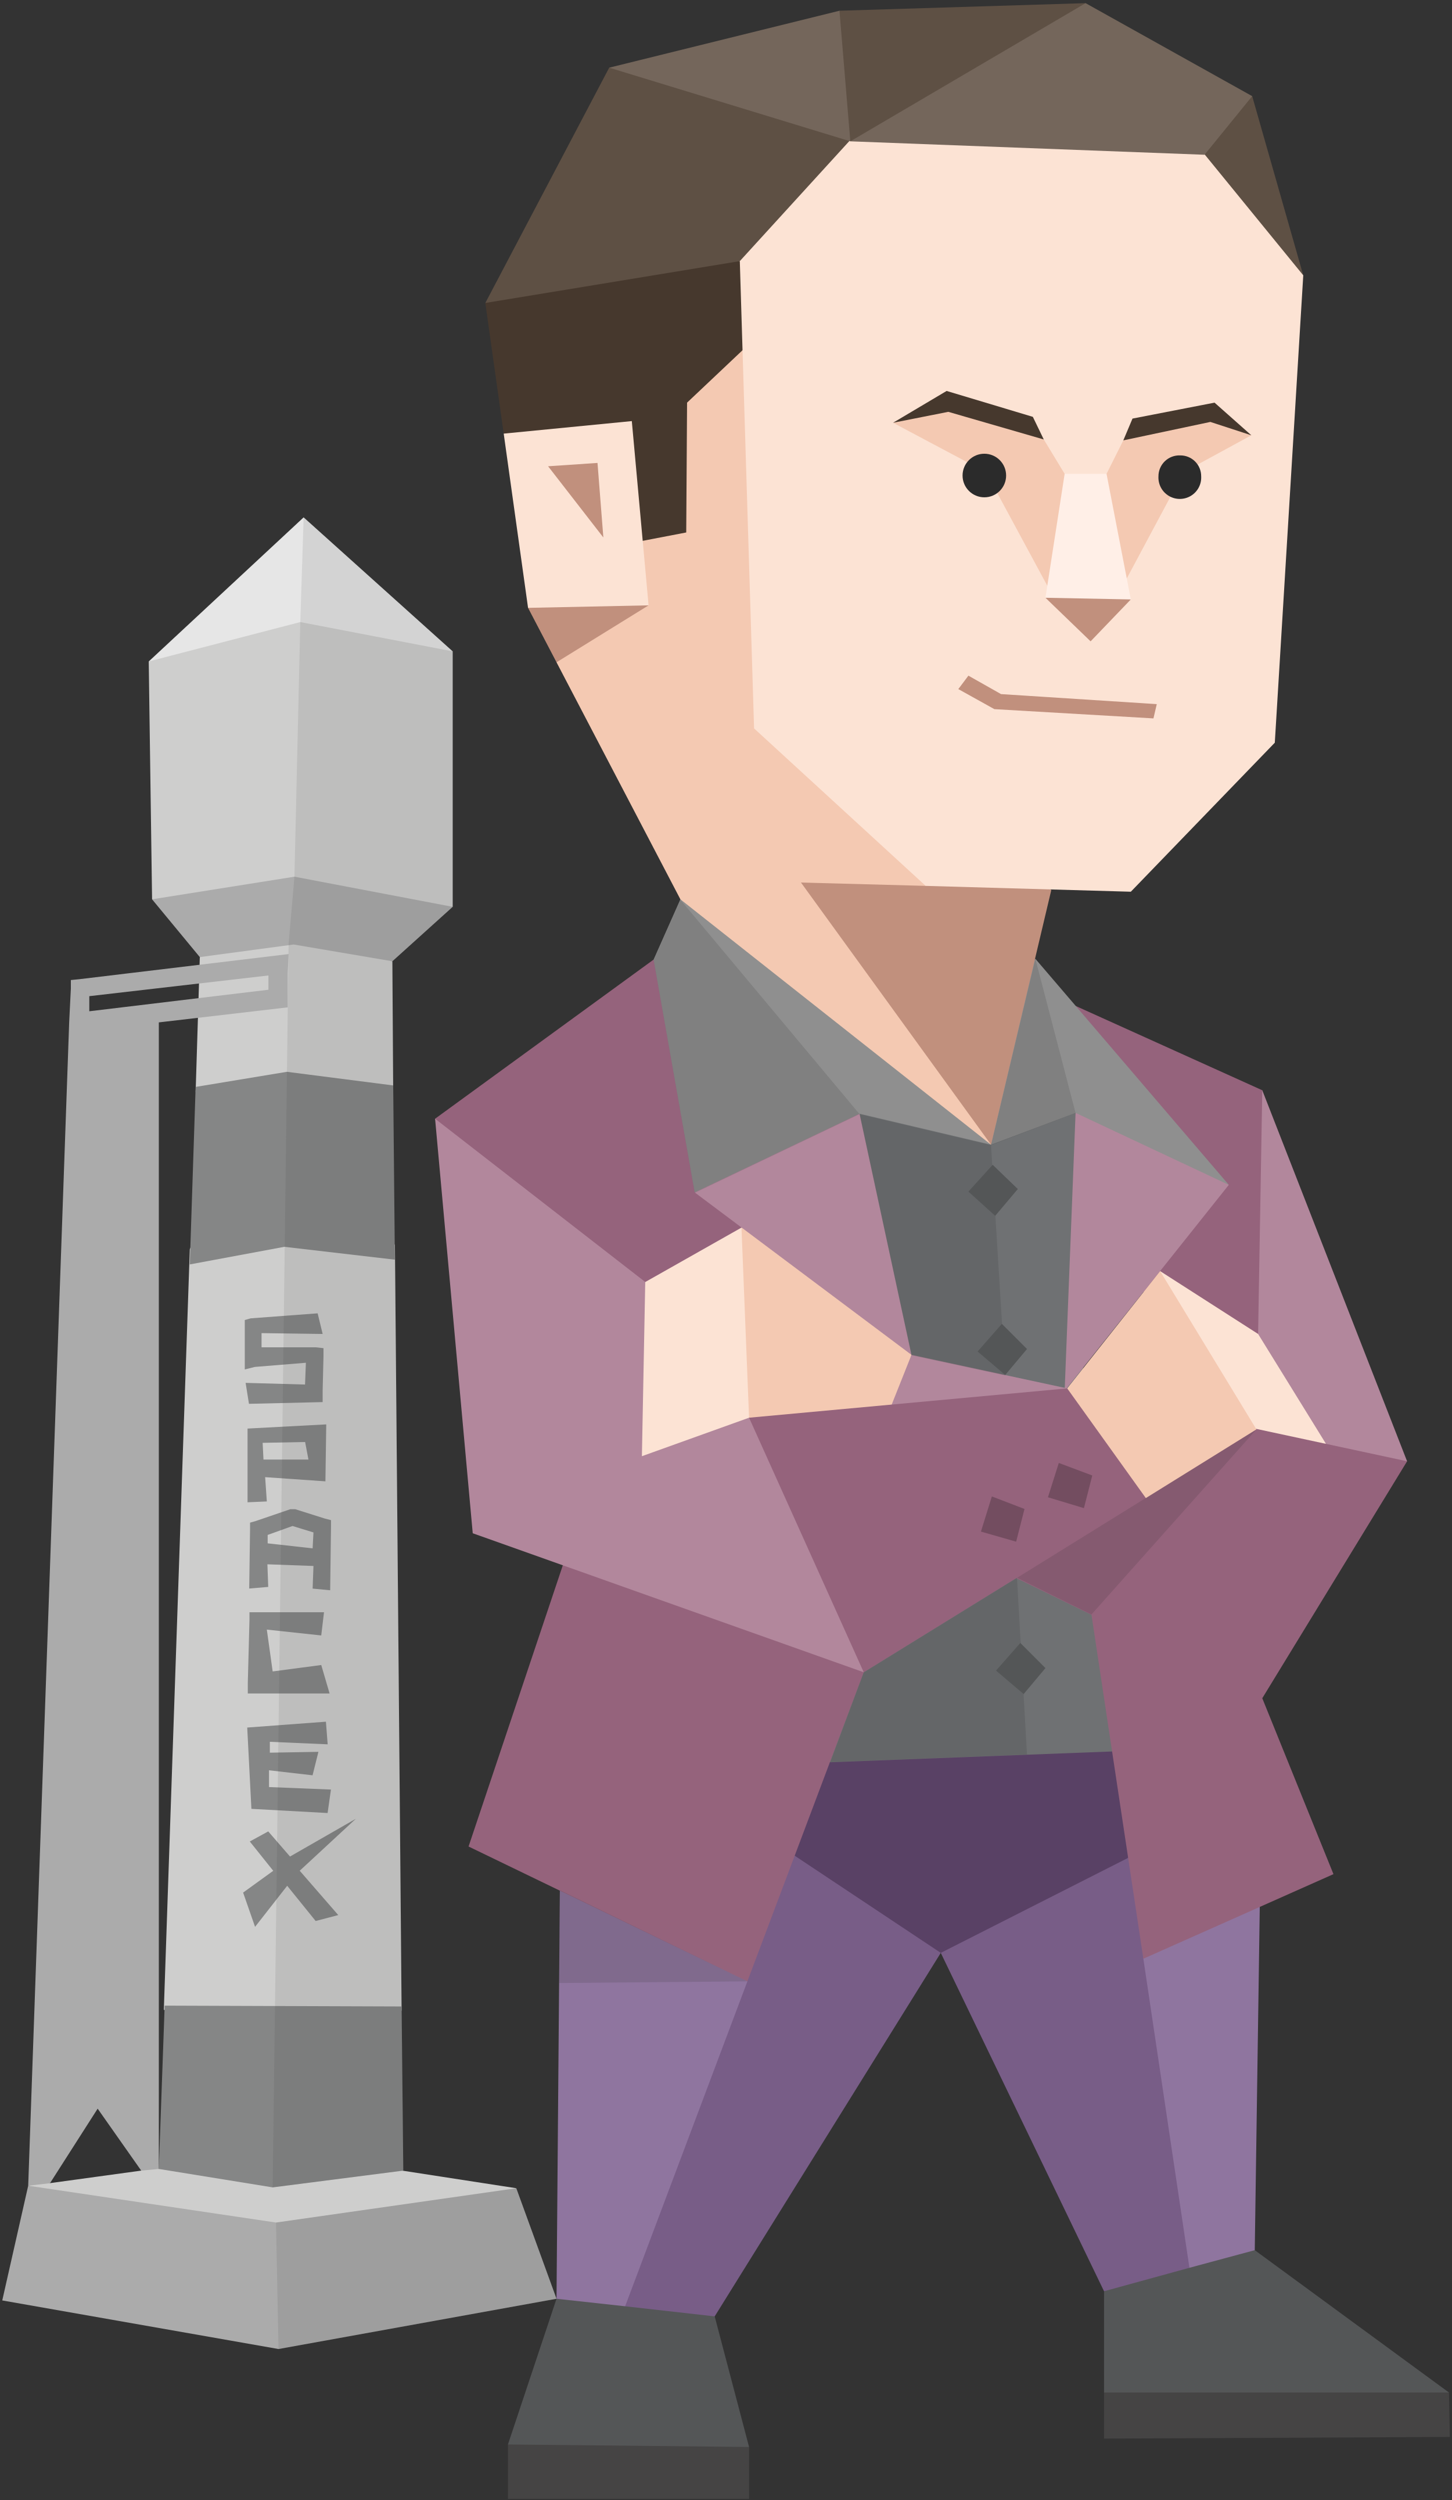 <?xml version="1.0" encoding="UTF-8"?>
<svg width="226px" height="389px" viewBox="0 0 226 389" version="1.1" xmlns="http://www.w3.org/2000/svg" xmlns:xlink="http://www.w3.org/1999/xlink">
    <rect x="0" y="0" width="226" height="389" fill="#333333" stroke="none"/>
    <title>intj</title>
    <g id="Page-1" stroke="none" stroke-width="1" fill="none" fill-rule="evenodd">
        <g id="intj" transform="translate(113, 194.5) scale(-1, 1) translate(-113, -194.5) " fill-rule="nonzero">
            <polygon id="Path" fill="#CECECD" points="182 334.87 145.64 340.48 182.52 352.86 221.61 340.09 220.05 338.65 218.23 339.69 204.02 337.74 202.72 336.31 201.28 337.48"></polygon>
            <polygon id="Path" fill="#ABABAB" points="139.38 357.68 145.64 340.48 183.04 345.82 221.61 340.09 225.65 357.94 182.65 365.5"></polygon>
            <polygon id="Path" fill="#CECECD" points="155.54 101.35 179.26 91.71 202.85 102.92 202.33 139.93 179 142.4 155.54 141.1"></polygon>
            <polygon id="Path" fill="#CECECD" points="164.53 193.75 170.01 180.84 164.8 169.77 164.93 149.57 180.17 144.1 194.9 148.92 195.55 169.9 191.25 179.93 196.46 194.4 200.5 312.72 183.3 316.89 163.49 312.85"></polygon>
            <path d="M183,207.56 L173.49,207.43 L173.49,209.64 L181.96,209.64 L183.13,209.77 L183.13,211 L183,216.34 L183,218.16 L171.53,218.43 L171.01,215.17 L180.26,215.43 L180.39,212.04 L172.44,212.69 L170.88,213.08 L170.88,205.39 L171.79,205.13 L182.22,204.35 L183,207.56 Z M170.62,294.48 L175.31,291.09 L171.66,286.53 L174.53,284.96 L177.92,288.87 L188.16,283 L179.43,291.08 L185.43,297.98 L181.91,298.9 L177.48,293.42 L172.48,299.81 L170.62,294.48 Z M183.78,271.41 L174.78,271.02 L174.78,272.71 L182.34,272.58 L181.43,276.23 L174.65,275.45 L174.65,278.06 L184.29,278.45 L183.77,282.1 L171.91,281.45 L171.26,268.8 L183.51,267.89 L183.78,271.41 Z M182.78,254.47 L174.31,253.56 L175.22,260.07 L182.78,259.07 L184.08,263.5 L171.35,263.5 L171.35,261.81 L171.61,252.03 L171.61,250.86 L183.21,250.86 L182.78,254.47 Z M171.57,247.17 L171.7,237.92 L171.7,236.92 L172.61,236.66 L177.96,234.83 L178.74,234.83 L183.3,236.27 L184.3,236.53 L184.3,237.44 L184.17,247.44 L181.44,247.18 L181.57,243.66 L174.4,243.4 L174.53,246.92 L171.57,247.17 Z M174.44,238.83 L174.44,240.14 L181.44,240.92 L181.57,238.44 L178.31,237.44 L174.44,238.83 Z M171.31,233.75 L171.31,222.28 L183.56,221.63 L183.43,230.49 L174.05,229.84 L174.31,233.62 L171.31,233.75 Z M173.66,224.5 L173.79,227.1 L180.79,227.1 L180.27,224.37 L173.66,224.5 Z" id="Shape" fill="#858686" transform="translate(179.39, 252.08) scale(-1, 1) translate(-179.39, -252.08) "></path>
            <path d="M181.35,166.77 L195.55,169.12 L196.46,196.74 L181.74,194 L164.54,196 L164.8,168.89 L181.35,166.77 Z M201.28,337.48 L183.56,340.35 L163.23,337.74 L163.49,312.2 L200.37,312.07 L201.28,337.48 Z" id="Shape" fill="#858686"></path>
            <polygon id="Path" fill="#ABABAB" points="155.54 141.1 180.17 136.41 202.33 139.93 194.9 148.92 180.3 146.96 164.93 149.57"></polygon>
            <polygon id="Path" fill="#E6E6E6" points="155.54 101.35 179.26 96.79 202.85 102.92 178.74 80.5"></polygon>
            <path d="M155.54,101.35 L178.74,80.5 L179.26,96.79 L180.17,136.41 L181.08,146.83 L183.56,340.35 L163.23,337.74 L164.93,149.57 L155.54,141.1 L155.54,101.35 Z M139.38,357.68 L145.64,340.48 L183.04,345.82 L182.65,365.5 L139.38,357.68 Z" id="Shape" fill-opacity="0.1" fill="#2B2B2B"></path>
            <polygon id="Path" fill="#B2879C" points="29.53 169.64 6.99 227.37 21.19 231.8 36.31 226.06 34.48 176.28"></polygon>
            <polygon id="Path" fill="#95637C" points="29.53 169.64 60.42 155.69 53.12 196.35 38 210.16 30.18 207.56"></polygon>
            <polygon id="Path" fill="#FCE3D4" points="19.63 224.63 30.18 207.56 45.43 197.78 47.65 210.29 33.05 225.8"></polygon>
            <polygon id="Path" fill="#95637C" points="124.27 149.31 118.54 157.52 102.12 189.84 124.66 211.34 152.03 193.09 158.28 174.07"></polygon>
            <polygon id="Path" fill="#454444" points="0.47 372.27 12.85 369.14 45.3 367.71 54.16 372.27 54.16 379.44 0.34 379.18"></polygon>
            <polygon id="Path" fill="#454444" points="109.41 380.74 118.14 377.23 140.95 375.66 146.94 380.35 146.94 388.82 109.41 388.82"></polygon>
            <polygon id="Path" fill="#545657" points="30.7 350.12 0.47 372.27 54.16 372.27 54.16 356.51 42.43 347.77"></polygon>
            <polygon id="Path" fill="#545657" points="114.76 360.42 109.41 380.74 146.94 380.35 139.38 357.68 127.66 354.16"></polygon>
            <polygon id="Path" fill="#8F759F" points="56.12 292 47.12 349.08 40.87 352.86 30.7 350.12 29.92 296.69 55.72 285.48"></polygon>
            <polygon id="Path" fill="#8F759F" points="99.25 301.12 121.79 352.2 128.7 358.85 139.38 357.68 138.86 294.09 100.42 283.92"></polygon>
            <polygon id="Path" fill="#785D87" points="55.72 285.48 45.82 286.14 48.04 304.77 40.87 352.86 54.16 356.51 79.57 303.86 75.53 294.09"></polygon>
            <polygon id="Path" fill="#785D87" points="83.35 293.56 105.5 281.06 107.59 285.23 109.67 308.29 128.7 358.85 114.76 360.42 79.57 303.86"></polygon>
            <polygon id="Path" fill="#594165" points="47.38 269.33 42.3 282.1 50.51 289.13 79.57 303.86 107.59 285.23 100.16 269.85"></polygon>
            <path d="M49.08,248.74 L40.08,269.2 L44.51,272.2 L96.76,274.2 L100.15,269.9 L87.25,248.9 L70.57,240.56 L49.08,248.74 Z M71.75,178.11 L67.58,170.42 L54.16,171.59 L57.94,219.59 L86.61,220.89 L97,169.38 L82.54,171.07 L71.75,178.11 Z" id="Shape" fill="#6F7173"></path>
            <polygon id="Path" fill="#95637C" points="29.53 264.24 18.45 291.61 48.04 304.77 56.12 251.21 49.08 248.74"></polygon>
            <polygon id="Path" fill="#95637C" points="91.56 260.2 109.67 308.29 153.07 287.31 137.82 241.83 115.8 243.92"></polygon>
            <polygon id="Path" fill="#95637C" points="6.99 227.37 29.53 264.24 69.02 244.96 70.58 240.53 37.35 220.85"></polygon>
            <polygon id="Path" fill="#F4C9B2" points="88.04 225.02 84.13 210.81 94.43 194.66 110.59 191.01 120.1 206.52 116.58 219.16"></polygon>
            <polygon id="Path" fill="#B2879C" points="34.74 184.36 60.29 216.42 58.59 173.16 54.16 171.59"></polygon>
            <polygon id="Path" fill="#B2879C" points="92.21 173.29 84.13 210.81 117.88 185.53 107.2 174.46"></polygon>
            <polygon id="Path" fill="#B2879C" points="66.15 221.37 59.89 216.03 84.13 210.81 88.96 222.94"></polygon>
            <polygon id="Path" fill="#8F8F8F" points="64.85 149.18 34.74 184.36 58.59 173.16 71.75 178.11 72.67 158.56"></polygon>
            <polygon id="Path" fill="#8F8F8F" points="120.1 139.93 107.07 143.31 84.39 160.65 71.75 178.11 92.21 173.29 117.88 185.53 124.27 149.31"></polygon>
            <polygon id="Path" fill="#F4C9B2" points="102.51 108.91 81.66 129.76 71.75 178.11 120.1 139.93 139.38 103.05 110.98 35.68 105.76 43.23"></polygon>
            <polygon id="Path" fill="#95637C" points="91.56 260.2 47.65 233.1 47.91 221.11 59.89 216.03 109.41 220.59 109.67 239.48"></polygon>
            <polygon id="Path" fill="#734D60" points="55.99 229.58 61.2 227.63 62.89 232.97 57.29 234.66"></polygon>
            <polygon id="Path" fill="#734D60" points="66.54 234.79 71.62 232.84 73.32 238.31 67.84 239.88"></polygon>
            <polygon id="Path" fill="#B2879C" points="158.28 174.07 121.53 202.61 109.41 220.59 91.56 260.2 152.42 238.57"></polygon>
            <polygon id="Path" fill="#FCE3D4" points="126.09 226.58 109.41 220.59 110.59 191.01 125.57 199.48"></polygon>
            <polygon id="Path" fill="#F4C9B2" points="45.43 197.78 30.44 222.41 47.65 233.1 59.89 216.03"></polygon>
            <path d="M30.44,222.41 L56.12,251.21 L67.71,245.48 L66.15,273 L96.77,274.18 L91.56,260.23 L67.71,245.51 L30.44,222.41 Z M64.85,149.18 L58.59,173.18 L71.75,178.18 L69.54,214.01 L84.13,210.88 L92.21,173.36 L117.88,185.61 L124.27,149.38 L120.1,140 L92.21,173.36 L71.75,178.18 L64.85,149.18 Z M139,308.55 L109.68,308.29 L138.87,294.09 L139,308.55 Z" id="Shape" fill-opacity="0.15" fill="#2B2B2B"></path>
            <polygon id="Path" fill="#545657" points="67.58 185.01 71.49 181.24 75.27 185.41 71.1 189.18"></polygon>
            <polygon id="Path" fill="#C1907D" points="101.33 137.32 81.92 137.84 71.1 131.72 62.37 138.49 71.75 178.11"></polygon>
            <polygon id="Path" fill="#46382D" points="107.33 51.57 119.06 62.65 119.19 82.85 129.35 84.8 147.6 67.47 150.46 47.14 134.69 36.59 110.85 40.63"></polygon>
            <polygon id="Path" fill="#5E5044" points="90.39 18.21 97.82 32.42 110.85 40.63 150.46 47.14 131.18 10.53 102.51 11.05"></polygon>
            <polygon id="Path" fill="#5E5044" points="31.1 14.96 23.15 42.84 45.56 35.42 49.99 19.52"></polygon>
            <polygon id="Path" fill="#FCE3D4" points="27.58 115.56 23.15 42.84 41.65 20.17 90.39 18.21 110.85 40.63 108.63 113.34 81.92 137.84 49.99 138.75"></polygon>
            <polygon id="Path" fill="#F4C9B2" points="31.23 67.73 41.78 73.47 50.77 90.28 55.99 80.37 53.77 73.73 51.16 68.52 37.87 63.82"></polygon>
            <polygon id="Path" fill="#F4C9B2" points="63.54 68.38 60.29 73.73 58.33 82.59 61.98 93.01 72.53 73.47 87 65.78 77.36 62.91"></polygon>
            <polygon id="Path" fill="#46382D" points="36.96 62.65 49.73 65.13 51.16 68.52 37.61 65.65 31.23 67.73"></polygon>
            <polygon id="Path" fill="#46382D" points="65.24 64.86 63.54 68.38 78.4 64.08 87 65.78 78.66 60.83"></polygon>
            <polygon id="Path" fill="#C1907D" points="56.25 99.79 49.99 93.27 56.12 90.41 63.28 93.01"></polygon>
            <polygon id="Path" fill="#FFEFE7" points="53.77 73.73 49.99 93.27 63.28 93.01 60.29 73.73"></polygon>
            <polygon id="Path" fill="#C1907D" points="45.95 109.56 70.19 108 75.27 105.13 76.84 107.22 71.23 110.34 46.47 111.78"></polygon>
            <polygon id="Path" fill="#C1907D" points="125.05 94.19 139.38 103.05 143.81 94.58 137.3 89.63"></polygon>
            <polygon id="Path" fill="#FCE3D4" points="127.66 65.52 125.05 94.19 143.81 94.58 147.6 67.47"></polygon>
            <polygon id="Path" fill="#C1907D" points="133 72.03 132.09 83.63 140.69 72.55"></polygon>
            <polygon id="Path" fill="#74665B" points="57.03 0.49 84 9.35 93.65 21.99 38.52 24.08 31.1 14.96"></polygon>
            <polygon id="Path" fill="#74665B" points="131.18 10.53 93.65 21.99 84 9.35 95.34 1.67"></polygon>
            <polygon id="Path" fill="#545657" points="66.15 209.9 70.06 205.99 73.84 210.29 69.54 213.94"></polygon>
            <polygon id="Path" fill="#545657" points="63.28 259.55 67.19 255.64 70.97 259.94 66.67 263.59"></polygon>
            <polygon id="Path" fill="#5E5044" points="95.34 1.67 57.03 0.49 93.65 21.99"></polygon>
            <path d="M42.3,70.86 C43.188,70.822 44.052,71.149 44.693,71.764 C45.333,72.38 45.694,73.231 45.69,74.12 C45.758,75.351 45.139,76.519 44.082,77.155 C43.026,77.791 41.704,77.791 40.648,77.155 C39.591,76.519 38.972,75.351 39.04,74.12 C39.032,73.253 39.373,72.419 39.986,71.806 C40.599,71.193 41.433,70.852 42.3,70.86 L42.3,70.86 Z" id="Path" fill="#2B2B2B"></path>
            <path d="M72.79,70.6 C74.662,70.6 76.18,72.118 76.18,73.99 C76.18,75.862 74.662,77.38 72.79,77.38 C70.918,77.38 69.4,75.862 69.4,73.99 C69.4,72.118 70.918,70.6 72.79,70.6 Z" id="Path" fill="#2B2B2B"></path>
            <path d="M204.54,312.72 L210.8,322.62 L217.31,312.98 L210.54,302.29 L204.54,312.72 Z M181.22,151.39 L181.22,156.74 L201.28,159.08 L201.28,337.48 L204.02,337.74 L210.8,328.1 L218.22,339.7 L221.61,340.09 L215.23,159 L214.97,153.79 L214.97,152.49 L213.66,152.36 L181.08,148.45 L181.22,151.45 L181.22,151.39 Z M184.22,154 L184.22,151.78 L212.1,155 L212.1,157.35 L184.22,154 Z M218.36,334.35 L217.71,317.67 L212.63,325.36 L218.36,334.35 Z M217.45,307.51 L216.8,291.09 L212.24,299.3 L217.45,307.51 Z M216.45,280.4 L216,266.59 L212.09,273.5 L216.45,280.4 Z M215.54,255.25 L215.15,241.18 L211.5,248.09 L215.54,255.25 Z M214.63,229.19 L214.23,215.51 L210.98,222.28 L214.63,229.19 Z M213.71,202.48 L213.32,190.36 L210.72,196.36 L213.71,202.48 Z M212.8,176.28 L212.41,165.73 L210.33,170.73 L212.8,176.28 Z M211.5,160.28 L205.24,159.63 L208.63,167.06 L211.5,160.28 Z M204.33,164.72 L204.33,176.96 L207.07,170.71 L204.33,164.72 Z M204.33,190.52 L204.33,203.42 L207.33,196.51 L204.33,190.52 Z M204.33,216.45 L204.33,229.35 L207.59,222.44 L204.33,216.45 Z M204.33,241.73 L204.33,255.54 L208.11,248.24 L204.33,241.73 Z M204.33,266.88 L204.33,281.48 L208.63,273.66 L204.33,266.88 Z M204.33,292.42 L204.33,307.15 L208.76,299.46 L204.33,292.42 Z M204.33,317.96 L204.33,332.56 L209.15,325.39 L204.33,317.96 Z M208.76,174.36 L204.46,184.13 L208.89,192.99 L212.89,183.87 L208.76,174.36 Z M209.15,199.9 L204.46,210.46 L209.15,219.06 L213.84,209.28 L209.15,199.9 Z M209.41,225.7 L204.54,236 L209.75,245.13 L214.75,235.49 L209.41,225.7 Z M209.93,251.37 L204.59,261.54 L210.33,270.66 L215.54,261.15 L209.93,251.37 Z M210.46,276.52 L204.59,287.21 L210.46,296.46 L216.46,285.91 L210.46,276.52 Z" id="Shape" fill="#ABABAB"></path>
        </g>
    </g>
</svg>